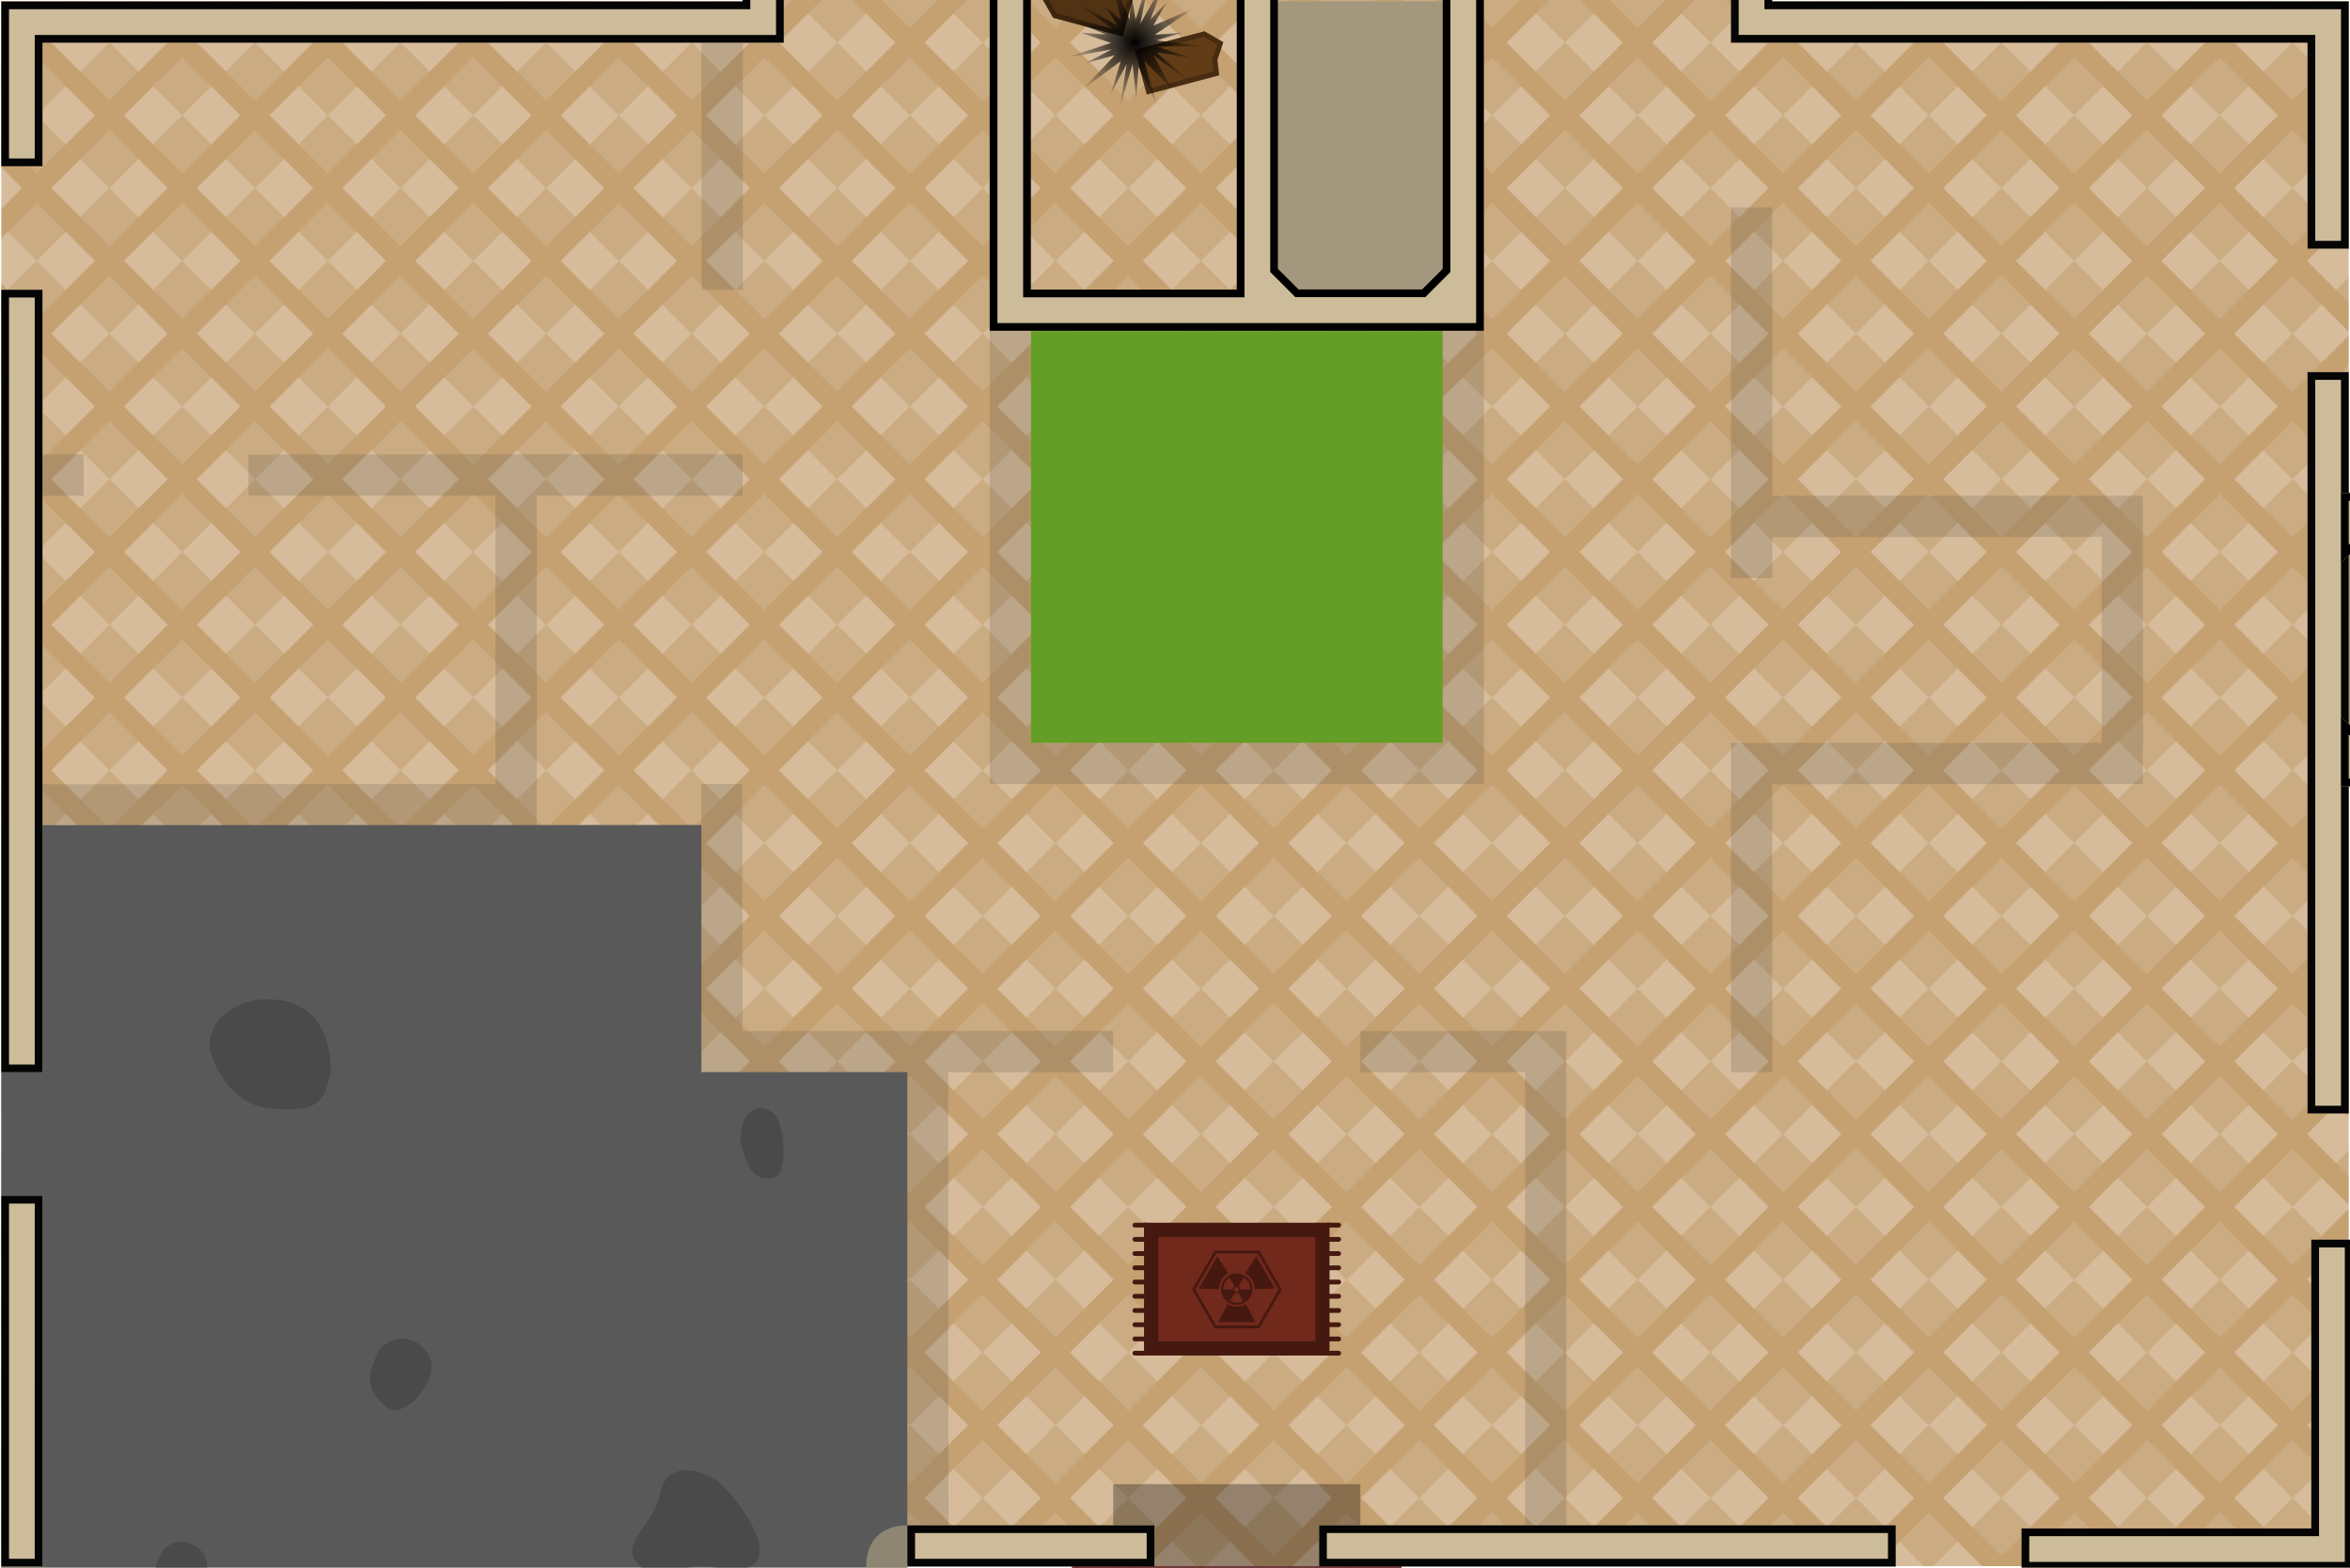 <?xml version="1.0" encoding="UTF-8" standalone="no"?>
<svg
   xmlns:dc="http://purl.org/dc/elements/1.1/"
   xmlns:cc="http://creativecommons.org/ns#"
   xmlns:rdf="http://www.w3.org/1999/02/22-rdf-syntax-ns#"
   xmlns:svg="http://www.w3.org/2000/svg"
   xmlns="http://www.w3.org/2000/svg"
   xmlns:xlink="http://www.w3.org/1999/xlink"
   xmlns:sodipodi="http://sodipodi.sourceforge.net/DTD/sodipodi-0.dtd"
   xmlns:inkscape="http://www.inkscape.org/namespaces/inkscape"
   width="1826"
   height="1218"
   viewBox="0 0 483.129 322.262"
   version="1.1"
   id="svg306"
   sodipodi:docname="map-building-mansion-floor-01b.svg"
   inkscape:version="0.92.2 (5c3e80d, 2017-08-06)">
  <sodipodi:namedview
     pagecolor="#ffffff"
     bordercolor="#666666"
     borderopacity="1"
     objecttolerance="10"
     gridtolerance="10"
     guidetolerance="10"
     inkscape:pageopacity="0"
     inkscape:pageshadow="2"
     inkscape:window-width="1920"
     inkscape:window-height="1017"
     id="namedview308"
     showgrid="true"
     fit-margin-top="1"
     fit-margin-left="1"
     fit-margin-bottom="1"
     fit-margin-right="1"
     inkscape:zoom="0.38628982"
     inkscape:cx="877.08851"
     inkscape:cy="542.92023"
     inkscape:window-x="1912"
     inkscape:window-y="-8"
     inkscape:window-maximized="1"
     inkscape:current-layer="svg306">
    <inkscape:grid
       type="xygrid"
       id="grid1117"
       empspacing="4"
       spacingy="1.058"
       spacingx="1.058"
       originx="0.265"
       originy="-50.535" />
  </sodipodi:namedview>
  <defs
     id="defs190">
    <pattern
       xlink:href="#a"
       id="u"
       patternTransform="rotate(45 -432.309 366.118) scale(.265)" />
    <pattern
       xlink:href="#a"
       id="J"
       patternTransform="rotate(-45 569.666 54.9) scale(.265)" />
    <pattern
       xlink:href="#a"
       id="G"
       patternTransform="rotate(-45 545.831 51.015) scale(.265)" />
    <pattern
       xlink:href="#a"
       id="H"
       patternTransform="rotate(-45 539.006 42.2) scale(.265)" />
    <pattern
       xlink:href="#a"
       id="K"
       patternTransform="rotate(-45 527.946 43.606) scale(.265)" />
    <pattern
       xlink:href="#a"
       id="L"
       patternTransform="rotate(-45 521.12 34.792) scale(.265)" />
    <pattern
       xlink:href="#b"
       id="p"
       patternTransform="rotate(-45 516.54 74.797) scale(.265)" />
    <pattern
       xlink:href="#c"
       id="b"
       patternTransform="rotate(-45 2556.508 -162.94)" />
    <pattern
       xlink:href="#d"
       id="c"
       patternTransform="rotate(-45 516.54 74.797) scale(.265)" />
    <pattern
       xlink:href="#e"
       id="d"
       patternTransform="rotate(-45 2556.508 -162.94)" />
    <pattern
       xlink:href="#f"
       id="e"
       patternTransform="rotate(-45 516.54 74.797) scale(.265)" />
    <pattern
       xlink:href="#g"
       id="f"
       patternTransform="rotate(-45 516.54 74.797) scale(.265)" />
    <pattern
       xlink:href="#h"
       id="g"
       patternTransform="rotate(-45 2556.508 -162.94)" />
    <pattern
       xlink:href="#i"
       id="h"
       patternTransform="rotate(-45 516.54 74.797) scale(.265)" />
    <pattern
       xlink:href="#j"
       id="i"
       patternTransform="rotate(-45 516.54 74.797) scale(.265)" />
    <pattern
       xlink:href="#k"
       id="j"
       patternTransform="rotate(-45 2556.508 -162.94)" />
    <pattern
       xlink:href="#l"
       id="k"
       patternTransform="rotate(-45 516.54 74.797) scale(.265)" />
    <pattern
       xlink:href="#m"
       id="v"
       patternTransform="matrix(0.187,-0.187,0.187,0.187,351.629,355.825)" />
    <pattern
       patternUnits="userSpaceOnUse"
       width="80"
       height="80"
       patternTransform="translate(221.166 361.75) scale(.265)"
       id="m">
      <path
         fill="none"
         stroke-width="3.78"
         d="M0 0h80v80H0z"
         id="path20" />
      <path
         fill="none"
         stroke-width="3.78"
         d="M16 0h64v64H16z"
         id="path22" />
      <path
         d="M0 0h16v64h64v16H0z"
         fill="#c5a071"
         stroke-width="8"
         stroke-opacity=".682"
         id="path24" />
      <path
         fill="#d6bc9b"
         stroke-width="8"
         stroke-opacity=".682"
         d="M16 0h32v32H16z"
         id="path26" />
      <path
         fill="#cbab81"
         stroke-width="8"
         stroke-opacity=".682"
         d="M48 0h32v32H48zM16 32h32v32H16z"
         id="path28" />
      <path
         fill="#d6bc9b"
         stroke-width="8"
         stroke-opacity=".682"
         d="M48 32h32v32H48z"
         id="path30" />
    </pattern>
    <clipPath
       id="w">
      <path
         d="m 19.994,-70.05 v 67.733 h -152.4 V 31.55 h 8.467 V 6.15 h 152.4 v -76.2 z"
         id="path33"
         inkscape:connector-curvature="0"
         style="fill:#a3977d;stroke-width:2.51" />
    </clipPath>
    <clipPath
       id="x">
      <path
         d="m 437.066,99.283 h -8.467 v 152.4 h 8.467 z"
         id="path36"
         inkscape:connector-curvature="0"
         style="fill:#a3977d;stroke-width:3.55" />
    </clipPath>
    <clipPath
       id="y">
      <path
         d="m 1856,1312 v 224 h -224.785 v 32 H 1888 v -256 z"
         id="path39"
         inkscape:connector-curvature="0"
         style="fill:#a3977d;stroke-width:15.554" />
    </clipPath>
    <clipPath
       id="n">
      <path
         d="m 402.14,158.55 h 9.526 v -42.334 h -9.525 z"
         id="path42"
         inkscape:connector-curvature="0"
         style="fill:#a3977d;stroke-width:1.984" />
    </clipPath>
    <clipPath
       id="r">
      <path
         clip-path="url(#n)"
         d="m 402.14,158.55 h 9.526 v -42.334 h -9.525 z"
         id="path45"
         inkscape:connector-curvature="0"
         style="fill:#a3977d;stroke-width:1.984" />
    </clipPath>
    <clipPath
       id="z">
      <path
         d="m -130.2,251.683 h -8.468 v 76.2 h 8.467 z"
         id="path48"
         inkscape:connector-curvature="0"
         style="fill:#a3977d;stroke-width:2.51" />
    </clipPath>
    <clipPath
       id="A">
      <path
         d="m -130.201,65.416 h -8.467 v 160.867 h 8.467 z"
         id="path51"
         inkscape:connector-curvature="0"
         style="fill:#a3977d;stroke-width:3.647" />
    </clipPath>
    <clipPath
       id="B">
      <path
         d="m 259.266,336.35 v -8.467 H 140.732 v 8.467 z"
         id="path54"
         inkscape:connector-curvature="0"
         style="fill:#a3977d;stroke-width:3.131" />
    </clipPath>
    <clipPath
       id="C">
      <path
         d="m 102.309,336.35 v -8.467 h -50.8 v 8.467 z"
         id="path57"
         inkscape:connector-curvature="0"
         style="fill:#a3977d;stroke-width:2.049" />
    </clipPath>
    <clipPath
       id="D">
      <path
         d="m 81.466,-78.517 v 8.467 h 160.866 v 67.733 h 118.534 v 42.333 h 8.466 v -50.8 H 250.8 v -67.733 z"
         id="path60"
         inkscape:connector-curvature="0"
         style="fill:#a3977d;stroke-width:3.24" />
    </clipPath>
    <clipPath
       id="o">
      <path
         d="m 402.14,158.55 h 9.526 v -42.334 h -9.525 z"
         clip-path="url(#n)"
         id="path63"
         inkscape:connector-curvature="0"
         style="fill:#a3977d;stroke-width:1.984" />
    </clipPath>
    <clipPath
       id="E">
      <path
         clip-path="url(#o)"
         d="m 402.14,158.55 h 9.526 v -42.334 h -9.525 z"
         id="path66"
         inkscape:connector-curvature="0"
         style="fill:#a3977d;stroke-width:1.984" />
    </clipPath>
    <pattern
       patternUnits="userSpaceOnUse"
       width="64"
       height="64"
       patternTransform="translate(98.4 387.15) scale(.265)"
       id="l">
      <path
         fill="none"
         stroke-width="1.89"
         d="M0 0h64v64H0z"
         id="path69" />
      <path
         fill="none"
         stroke-width="1.89"
         d="M0 0h64v64H0z"
         id="path71" />
      <path
         fill="#822323"
         stroke-width="4"
         d="M0 0h32v16H0z"
         id="path73" />
      <path
         fill="#822323"
         stroke-width="2.828"
         d="M48 16h16v16H48z"
         id="path75" />
      <path
         fill="#822323"
         stroke-width="4"
         d="M32 32h32v16H32zM16 48h32v16H16z"
         id="path77" />
      <path
         fill="#822323"
         stroke-width="2.828"
         d="M0 16h16v16H0z"
         id="path79" />
      <path
         transform="rotate(90)"
         fill="#822323"
         stroke-width="2.828"
         d="M0-64h16v16H0z"
         id="path81" />
      <path
         transform="rotate(90)"
         fill="#822323"
         stroke-width="4"
         d="M0-48h32v16H0zm16 16h32v16H16zm16 16h32V0H32z"
         id="path83" />
      <path
         transform="rotate(90)"
         fill="#822323"
         stroke-width="2.828"
         d="M48-64h16v16H48z"
         id="path85" />
      <path
         transform="rotate(90)"
         fill-opacity=".354"
         stroke-width="2.666"
         stroke-miterlimit="10"
         d="M14-30h2V0h-2z"
         id="path87" />
      <path
         fill-opacity=".354"
         stroke-width="3.302"
         stroke-miterlimit="10"
         d="M30 0h2v46h-2z"
         id="path89" />
      <path
         transform="rotate(90)"
         fill-opacity=".354"
         stroke-width="1.822"
         stroke-miterlimit="10"
         d="M30-14h2V0h-2z"
         id="path91" />
      <path
         fill-opacity=".354"
         stroke-width="3.373"
         stroke-miterlimit="10"
         d="M14 16h2v48h-2z"
         id="path93" />
      <path
         transform="rotate(90)"
         fill-opacity=".354"
         stroke-width="3.302"
         stroke-miterlimit="10"
         d="M46-62h2v46h-2z"
         id="path95" />
      <path
         transform="rotate(90)"
         fill-opacity=".354"
         stroke-width="2.754"
         stroke-miterlimit="10"
         d="M30-64h2v32h-2z"
         id="path97" />
      <path
         transform="rotate(90)"
         fill-opacity=".354"
         stroke-width="1.947"
         stroke-miterlimit="10"
         d="M14-64h2v16h-2z"
         id="path99" />
      <path
         fill-opacity=".354"
         stroke-width="2.666"
         stroke-miterlimit="10"
         d="M46 0h2v30h-2z"
         id="path101" />
      <path
         fill-opacity=".354"
         stroke-width="1.947"
         stroke-miterlimit="10"
         d="M46 48h2v16h-2z"
         id="path103" />
      <path
         transform="rotate(90)"
         fill-opacity=".354"
         stroke-width="2.666"
         stroke-miterlimit="10"
         d="M62-46h2v30h-2z"
         id="path105" />
      <path
         transform="rotate(90)"
         fill-opacity=".354"
         stroke-width="1.822"
         stroke-miterlimit="10"
         d="M62-14h2V0h-2z"
         id="path107" />
      <path
         fill-opacity=".354"
         stroke-width="1.822"
         stroke-miterlimit="10"
         d="M62 0h2v14h-2z"
         id="path109" />
      <path
         fill-opacity=".354"
         stroke-width="2.754"
         stroke-miterlimit="10"
         d="M62 32h2v32h-2z"
         id="path111" />
    </pattern>
    <clipPath
       id="F">
      <path
         d="m 106.866,327.883 h 33.866 v 8.467 h -33.866 z"
         id="path114"
         inkscape:connector-curvature="0"
         style="fill:url(#i);stroke-width:2.606" />
    </clipPath>
    <clipPath
       id="t">
      <path
         d="m 106.866,327.883 h 33.866 v 16.933 h -33.866 z"
         id="path117"
         inkscape:connector-curvature="0"
         style="fill:url(#f);stroke-width:2.606" />
    </clipPath>
    <clipPath
       id="I">
      <path
         d="m 89.932,327.883 h 67.734 v 19.05 H 89.932 Z"
         id="path120"
         inkscape:connector-curvature="0"
         style="fill:url(#p);stroke-width:2.606" />
    </clipPath>
    <pattern
       patternUnits="userSpaceOnUse"
       width="64"
       height="64"
       patternTransform="translate(132.266 408.61) scale(.265)"
       id="a">
      <path
         fill="none"
         stroke-width="3.78"
         d="M0 0h64v64H0z"
         id="path123" />
      <path
         fill="none"
         stroke-width="1.89"
         d="M0 0h64v64H0z"
         id="path125" />
      <path
         fill="none"
         stroke-width="1.89"
         d="M0 0h64v64H0z"
         id="path127" />
      <path
         fill="#822323"
         stroke-width="11.314"
         d="M0 0h64v64H0z"
         id="path129" />
      <path
         transform="rotate(90)"
         fill-opacity=".354"
         stroke-width="2.666"
         stroke-miterlimit="10"
         d="M14-30h2V0h-2z"
         id="path131" />
      <path
         fill-opacity=".354"
         stroke-width="3.302"
         stroke-miterlimit="10"
         d="M30 0h2v46h-2z"
         id="path133" />
      <path
         transform="rotate(90)"
         fill-opacity=".354"
         stroke-width="1.822"
         stroke-miterlimit="10"
         d="M30-14h2V0h-2z"
         id="path135" />
      <path
         fill-opacity=".354"
         stroke-width="3.373"
         stroke-miterlimit="10"
         d="M14 16h2v48h-2z"
         id="path137" />
      <path
         transform="rotate(90)"
         fill-opacity=".354"
         stroke-width="3.302"
         stroke-miterlimit="10"
         d="M46-62h2v46h-2z"
         id="path139" />
      <path
         transform="rotate(90)"
         fill-opacity=".354"
         stroke-width="2.754"
         stroke-miterlimit="10"
         d="M30-64h2v32h-2z"
         id="path141" />
      <path
         transform="rotate(90)"
         fill-opacity=".354"
         stroke-width="1.947"
         stroke-miterlimit="10"
         d="M14-64h2v16h-2z"
         id="path143" />
      <path
         fill-opacity=".354"
         stroke-width="2.666"
         stroke-miterlimit="10"
         d="M46 0h2v30h-2z"
         id="path145" />
      <path
         fill-opacity=".354"
         stroke-width="1.947"
         stroke-miterlimit="10"
         d="M46 48h2v16h-2z"
         id="path147" />
      <path
         transform="rotate(90)"
         fill-opacity=".354"
         stroke-width="2.666"
         stroke-miterlimit="10"
         d="M62-46h2v30h-2z"
         id="path149" />
      <path
         transform="rotate(90)"
         fill-opacity=".354"
         stroke-width="1.822"
         stroke-miterlimit="10"
         d="M62-14h2V0h-2z"
         id="path151" />
      <path
         fill-opacity=".354"
         stroke-width="1.822"
         stroke-miterlimit="10"
         d="M62 0h2v14h-2z"
         id="path153" />
      <path
         fill-opacity=".354"
         stroke-width="2.754"
         stroke-miterlimit="10"
         d="M62 32h2v32h-2z"
         id="path155" />
    </pattern>
    <radialGradient
       xlink:href="#q"
       id="N"
       cx="7.457"
       cy="10.606"
       fx="7.457"
       fy="10.606"
       r="18.477"
       gradientTransform="matrix(2.119,0,0,2.057,25.08,234.926)"
       gradientUnits="userSpaceOnUse" />
    <linearGradient
       id="q">
      <stop
         offset="0"
         id="stop159" />
      <stop
         offset="1"
         stop-color="#080808"
         stop-opacity=".052"
         id="stop161" />
    </linearGradient>
    <filter
       id="O"
       style="color-interpolation-filters:sRGB">
      <feColorMatrix
         in="SourceGraphic"
         values="1 0 0 0 0 0 1 0 0 0 0 0 1 0 0 -0.212 -0.715 -0.072 1 0"
         result="colormatrix"
         id="feColorMatrix164" />
      <feComposite
         in="SourceGraphic"
         in2="colormatrix"
         operator="arithmetic"
         k2="1"
         result="composite"
         id="feComposite166"
         k1="0"
         k3="0"
         k4="0" />
      <feGaussianBlur
         stdDeviation="1.62 0.01"
         result="blur1"
         id="feGaussianBlur168" />
      <feGaussianBlur
         in="composite"
         stdDeviation="0.01 1.57"
         result="blur2"
         id="feGaussianBlur170" />
      <feBlend
         in="blur2"
         in2="blur1"
         mode="darken"
         result="blend"
         id="feBlend172" />
    </filter>
    <clipPath
       id="M">
      <path
         d="m -10.132,-48.59 -0.477,3.175 -2.117,3.175 3.175,3.175 14.817,0.038 v -9.525 z"
         id="path175"
         inkscape:connector-curvature="0"
         style="fill:#a3977d;stroke-width:1.403" />
    </clipPath>
    <clipPath
       id="P">
      <path
         d="m 85.7,-88.788 v 76.2 h 101.6 v -76.2 h -8.468 v 63.462 l -4.233,4.233 h -25.4 l -4.233,-4.233 v -63.462 h -8.467 v 67.733 H 94.166 v -67.733 z"
         id="path178"
         inkscape:connector-curvature="0"
         style="fill:#a3977d;stroke-width:5.144" />
    </clipPath>
    <clipPath
       id="Q">
      <path
         d="m -45.534,209.35 29.33,16.933 v 33.867 l -29.33,16.933 -29.33,-16.933 v -33.867 z"
         id="path181"
         inkscape:connector-curvature="0"
         style="fill-opacity:0.506;stroke:#ffffff;stroke-width:2.117;stroke-opacity:0.502" />
    </clipPath>
    <clipPath
       id="s">
      <path
         d="m 402.14,158.55 h 9.526 v -42.334 h -9.525 z"
         clip-path="url(#n)"
         id="path184"
         inkscape:connector-curvature="0"
         style="fill:#a3977d;stroke-width:1.984" />
    </clipPath>
    <clipPath
       id="R">
      <path
         d="m 369.332,26.022 h -8.466 v 60.854 h 14.287 l -5.82,-6.35 z"
         id="path187"
         inkscape:connector-curvature="0"
         style="fill:#655c47;stroke-width:2.243" />
    </clipPath>
  </defs>
  <path
     clip-path="url(#r)"
     d="m 402.14,158.55 h 9.526 v -42.334 h -9.525 z"
     transform="matrix(1,0,0,1.325,122,-50.534)"
     id="path192"
     inkscape:connector-curvature="0"
     style="fill:#646464" />
  <path
     transform="matrix(1,0,0,1.325,96.602,-50.534)"
     clip-path="url(#s)"
     d="m 402.14,158.55 h 9.526 v -42.334 h -9.525 z"
     id="path194"
     inkscape:connector-curvature="0"
     style="fill:#464646;stroke:#000000;stroke-width:1.839;stroke-opacity:0.706" />
  <path
     d="m 402.14,158.55 h 9.526 v -42.334 h -9.525 z"
     clip-path="url(#s)"
     transform="matrix(1,0,0,1.325,105.068,-50.534)"
     id="path196"
     inkscape:connector-curvature="0"
     style="fill:#505050;stroke:#000000;stroke-width:1.839;stroke-opacity:0.706" />
  <path
     transform="matrix(1,0,0,1.325,113.535,-50.534)"
     clip-path="url(#s)"
     d="m 402.14,158.55 h 9.526 v -42.334 h -9.525 z"
     id="path198"
     inkscape:connector-curvature="0"
     style="fill:#5a5a5a;stroke:#000000;stroke-width:1.839;stroke-opacity:0.706" />
  <path
     d="m 402.14,158.55 h 9.526 v -42.334 h -9.525 z"
     clip-path="url(#s)"
     transform="matrix(1,0,0,1.325,88.135,-50.534)"
     id="path200"
     inkscape:connector-curvature="0"
     style="fill:#3c3c3c;stroke:#000000;stroke-width:1.839;stroke-opacity:0.706" />
  <path
     d="m 402.14,158.55 h 9.526 v -42.334 h -9.525 z"
     clip-path="url(#s)"
     transform="matrix(1,0,0,1.325,79.668,-50.534)"
     id="path202"
     inkscape:connector-curvature="0"
     style="fill:#323232;stroke:#000000;stroke-width:1.839;stroke-opacity:0.706" />
  <path
     transform="matrix(1,0,0,1.325,79.668,-50.534)"
     clip-path="url(#s)"
     d="m 402.14,158.55 h 9.526 v -42.334 h -9.525 z"
     id="path204"
     inkscape:connector-curvature="0"
     style="fill:#323232;stroke:#000000;stroke-width:1.839;stroke-opacity:0.706" />
  <path
     transform="rotate(-180,150.932,130.755)"
     d="m 106.866,327.883 h 33.866 v 16.933 h -33.866 z"
     clip-path="url(#t)"
     id="path206"
     inkscape:connector-curvature="0"
     style="fill:url(#u);stroke:#491414;stroke-width:2.117" />
  <path
     d="M 0.266,0.23 V 321.962 H 482.866 V 0.23 h -118.535 V -67.504 h -211.666 V 0.23 Z"
     id="path208"
     inkscape:connector-curvature="0"
     style="fill:url(#v)" />
  <path
     d="m 305.065,68.036 h -8.525 l 0.058,84.667 h -84.666 V 68.036 h -8.467 v 93.133 h 101.6 z"
     id="path210"
     inkscape:connector-curvature="0"
     style="fill:#535147;fill-opacity:0.196" />
  <path
     d="m 228.865,305.103 h 50.8 v 16.933 h -50.8 z m -76.2,-372.533 h 50.8 v 16.933 h -50.8 z"
     id="path212"
     inkscape:connector-curvature="0"
     style="fill-opacity:0.305" />
  <path
     d="m 211.932,68.036 h 84.667 v 84.667 h -84.667 z"
     id="path214"
     inkscape:connector-curvature="0"
     style="fill:#659e26" />
  <path
     d="m 0.265,169.636 143.933,-0.038 v 50.8 h 42.334 v 127.038 c 0,5.292 -3.175,8.467 -8.467,8.467 H 8.732 c -5.292,0 -8.467,-3.175 -8.467,-8.467 z"
     id="path216"
     inkscape:connector-curvature="0"
     style="fill:#595959" />
  <path
     d="m 186.532,313.569 c -5.292,0 -8.467,3.175 -8.467,8.467 v 25.4 H 8.732 v -25.4 H 0.265 v 25.4 c 0,5.292 3.175,8.467 8.467,8.467 H 178.065 c 5.292,0 8.467,-3.175 8.467,-8.467 z"
     id="path218"
     inkscape:connector-curvature="0"
     style="fill:#a3977d;fill-opacity:0.718" />
  <path
     d="m 78.082,277.398 c 2.357,-2.731 5.674,-2.723 8.032,-1.083 2.46,1.878 4.834,5.81 -1.182,11.854 -3.82,2.785 -4.959,2.072 -7.81,-1.313 -1.857,-2.555 -0.932,-6.138 0.96,-9.458 z m -34.954,-61.44 c -0.528,-5.81 4.166,-9.588 9.807,-10.409 6.125,-0.664 15.024,1.116 15.063,14.887 -1.46,7.542 -4.075,8.027 -12.875,7.417 -6.227,-0.795 -9.98,-5.944 -11.995,-11.894 z m -9.714,102.885 c 2.035,-2.363 4.9,-2.356 6.937,-0.938 2.124,1.626 4.174,5.027 -1.021,10.255 -3.3,2.408 -4.283,1.791 -6.744,-1.137 -1.604,-2.209 -0.805,-5.31 0.828,-8.18 z m 118.851,-84.33 c -0.188,-3.707 1.485,-6.118 3.496,-6.642 2.184,-0.423 5.357,0.712 5.37,9.498 -0.52,4.812 -1.452,5.122 -4.59,4.732 -2.22,-0.507 -3.558,-3.792 -4.276,-7.588 z m -16.384,71.951 c 1.523,-6.262 8.43,-4.398 11.933,-1.75 5.57,5.07 15.67,20.119 -0.033,17.661 -9.25,-1.735 -12.92,4.024 -17.154,-1.442 -2.76,-4.124 3.72,-7.197 5.254,-14.47 z"
     id="path220"
     inkscape:connector-curvature="0"
     style="fill:#424242;fill-opacity:0.631" />
  <path
     d="m 19.994,-70.05 v 67.733 h -152.4 V 31.55 h 8.467 V 6.15 h 152.4 v -76.2 z"
     clip-path="url(#w)"
     transform="translate(132.671,2.62)"
     id="path222"
     inkscape:connector-curvature="0"
     style="fill:#ccbc9a;stroke:#050505;stroke-width:3.175" />
  <path
     clip-path="url(#x)"
     d="m 437.066,99.283 h -8.467 v 152.4 h 8.467 z"
     transform="translate(45.799,-22.78)"
     id="path224"
     inkscape:connector-curvature="0"
     style="fill:#ccbc9a;stroke:#050505;stroke-width:3.175" />
  <path
     transform="matrix(0.265,0,0,0.265,-16.668,-92.831)"
     d="m 1856,1312 v 224 h -224.785 v 32 H 1888 v -256 z"
     clip-path="url(#y)"
     id="path226"
     inkscape:connector-curvature="0"
     style="fill:#ccbc9a;stroke:#050505;stroke-width:12" />
  <path
     d="m -130.2,251.683 h -8.468 v 76.2 h 8.467 z"
     clip-path="url(#z)"
     transform="translate(138.933,-5.847)"
     id="path228"
     inkscape:connector-curvature="0"
     style="fill:#ccbc9a;stroke:#050505;stroke-width:3.175" />
  <path
     d="m -130.201,65.416 h -8.467 v 160.867 h 8.467 z"
     clip-path="url(#A)"
     transform="translate(138.933,-5.847)"
     id="path230"
     inkscape:connector-curvature="0"
     style="fill:#ccbc9a;stroke:#050505;stroke-width:3.175" />
  <path
     clip-path="url(#B)"
     d="m 259.266,336.35 v -8.467 H 140.732 v 8.467 z"
     transform="translate(130.466,-14.314)"
     id="path232"
     inkscape:connector-curvature="0"
     style="fill:#ccbc9a;stroke:#050505;stroke-width:3.175" />
  <path
     d="m 152.723,8.769 h -8.525 l 0.059,50.8 h 8.466 z m -0.058,93.134 v -8.526 l -101.6,0.059 v 8.467 z m -42.333,67.791 v -8.525 l -101.6,0.059 v 8.466 z m -8.467,-8.525 h 8.525 l -0.058,-59.266 h -8.467 z m 42.275,59.267 h 8.525 l -0.058,-59.267 h -8.467 z"
     id="path234"
     inkscape:connector-curvature="0"
     style="fill:#535147;fill-opacity:0.196" />
  <path
     d="m 228.865,220.436 v -8.525 l -76.2,0.058 v 8.467 z m -42.392,93.133 h 8.525 l -0.058,-93.133 h -8.467 z m 127.059,0 h 8.525 l -0.059,-101.6 h -8.466 z"
     id="path236"
     inkscape:connector-curvature="0"
     style="fill:#535147;fill-opacity:0.196" />
  <path
     d="m 313.532,220.436 v -8.525 l -33.867,0.058 v 8.467 z m 42.333,0 h 8.525 l -0.058,-67.733 h -8.467 z"
     id="path238"
     inkscape:connector-curvature="0"
     style="fill:#535147;fill-opacity:0.196" />
  <path
     d="m 364.332,152.703 v 8.525 l 76.2,-0.059 v -8.466 z m 0.052,-50.8 v 8.525 l 76.148,-0.059 v -8.466 z"
     id="path240"
     inkscape:connector-curvature="0"
     style="fill:#535147;fill-opacity:0.196" />
  <path
     d="m 432.065,152.703 h 8.525 l -0.058,-42.328 h -8.467 z m -76.2,-33.867 h 8.525 l -0.058,-76.2 h -8.467 z"
     id="path242"
     inkscape:connector-curvature="0"
     style="fill:#535147;fill-opacity:0.196" />
  <path
     d="m 102.309,336.35 v -8.467 h -50.8 v 8.467 z"
     clip-path="url(#C)"
     transform="translate(135.023,-14.314)"
     id="path244"
     inkscape:connector-curvature="0"
     style="fill:#ccbc9a;stroke:#050505;stroke-width:3.175" />
  <path
     clip-path="url(#D)"
     d="m 81.466,-78.517 v 8.467 h 160.866 v 67.733 h 118.534 v 42.333 h 8.466 v -50.8 H 250.8 v -67.733 z"
     transform="translate(113.533,11.086)"
     id="path246"
     inkscape:connector-curvature="0"
     style="fill:#ccbc9a;stroke:#050505;stroke-width:3.175" />
  <path
     d="m 17.198,101.903 v -8.526 l -8.466,0.059 v 8.467 z"
     id="path248"
     inkscape:connector-curvature="0"
     style="fill:#535147;fill-opacity:0.196" />
  <path
     d="m 402.14,158.55 h 9.526 v -42.334 h -9.525 z"
     clip-path="url(#E)"
     transform="matrix(0,-1,0.975,0,146.245,420.436)"
     id="path250"
     inkscape:connector-curvature="0"
     style="fill:#884a18;stroke:#000000;stroke-width:2.144;stroke-opacity:0.706" />
  <path
     transform="matrix(0,-1,0.975,0,146.245,428.903)"
     clip-path="url(#E)"
     d="m 402.14,158.55 h 9.526 v -42.334 h -9.525 z"
     id="path252"
     inkscape:connector-curvature="0"
     style="fill:#774115;stroke:#000000;stroke-width:2.144;stroke-opacity:0.706" />
  <path
     d="m 402.14,158.55 h 9.526 v -42.334 h -9.525 z"
     clip-path="url(#E)"
     transform="matrix(0,-1,0.975,0,146.245,437.37)"
     id="path254"
     inkscape:connector-curvature="0"
     style="fill:#663812;stroke:#000000;stroke-width:2.144;stroke-opacity:0.706" />
  <path
     transform="matrix(0,-1,0.975,0,146.245,445.836)"
     clip-path="url(#E)"
     d="m 402.14,158.55 h 9.526 v -42.334 h -9.525 z"
     id="path256"
     inkscape:connector-curvature="0"
     style="fill:#552f0f;stroke:#000000;stroke-width:2.144;stroke-opacity:0.706" />
  <path
     d="m 402.14,158.55 h 9.526 v -42.334 h -9.525 z"
     clip-path="url(#E)"
     transform="matrix(0,-1,0.975,0,146.245,454.303)"
     id="path258"
     inkscape:connector-curvature="0"
     style="fill:#44250c;stroke:#000000;stroke-width:2.144;stroke-opacity:0.706" />
  <path
     transform="matrix(0,-1,0.975,0,146.245,462.77)"
     clip-path="url(#E)"
     d="m 402.14,158.55 h 9.526 v -42.334 h -9.525 z"
     id="path260"
     inkscape:connector-curvature="0"
     style="fill:#331c09;stroke:#000000;stroke-width:2.144;stroke-opacity:0.706" />
  <path
     transform="translate(130.465,12.145)"
     clip-path="url(#F)"
     d="m 106.866,327.883 h 33.866 v 8.467 h -33.866 z"
     id="path262"
     inkscape:connector-curvature="0"
     style="fill:url(#G);stroke:#491414;stroke-width:2.117" />
  <path
     d="m 106.866,327.883 h 33.866 v 8.467 h -33.866 z"
     clip-path="url(#F)"
     transform="translate(130.465,19.553)"
     id="path264"
     inkscape:connector-curvature="0"
     style="fill:url(#H);stroke:#491414;stroke-width:2.117" />
  <path
     d="m 89.932,327.883 h 67.734 v 19.05 H 89.932 Z"
     clip-path="url(#I)"
     transform="translate(130.466,-5.847)"
     id="path266"
     inkscape:connector-curvature="0"
     style="fill:url(#J);stroke:#491414;stroke-width:2.117" />
  <path
     d="m 221.457,323.095 h 65.617 v 16.933 h -65.617 z"
     id="path268"
     inkscape:connector-curvature="0"
     style="fill-opacity:0.353" />
  <path
     transform="translate(130.466,26.961)"
     clip-path="url(#F)"
     d="m 106.866,327.883 h 33.866 v 8.467 h -33.866 z"
     id="path270"
     inkscape:connector-curvature="0"
     style="fill:url(#K);stroke:#491414;stroke-width:2.117" />
  <path
     d="m 106.866,327.883 h 33.866 v 8.467 h -33.866 z"
     clip-path="url(#F)"
     transform="translate(130.465,34.37)"
     id="path272"
     inkscape:connector-curvature="0"
     style="fill:url(#L);stroke:#491414;stroke-width:2.117" />
  <path
     d="m 238.39,348.495 h 31.75 v 6.35 h -31.75 z"
     id="path274"
     inkscape:connector-curvature="0"
     style="fill-opacity:0.196" />
  <path
     d="m 238.39,341.086 h 31.75 v 6.35 h -31.75 z"
     id="path276"
     inkscape:connector-curvature="0"
     style="fill-opacity:0.275" />
  <path
     d="m 238.39,355.903 h 31.75 v 6.35 h -31.75 z"
     id="path278"
     inkscape:connector-curvature="0"
     style="fill-opacity:0.118" />
  <path
     clip-path="url(#M)"
     d="m -10.132,-48.59 -0.477,3.175 -2.117,3.175 3.175,3.175 14.817,0.038 v -9.525 z"
     transform="rotate(15,-58.752,840.85)"
     id="path280"
     inkscape:connector-curvature="0"
     style="fill:#513213;stroke:#000000;stroke-width:2.117;stroke-opacity:0.258" />
  <path
     transform="rotate(165,116.038,0.61)"
     d="m -10.132,-48.59 -0.477,3.175 -2.117,3.175 3.175,3.175 14.817,0.038 v -9.525 z"
     clip-path="url(#M)"
     id="path282"
     inkscape:connector-curvature="0"
     style="fill:#613c17;stroke:#000000;stroke-width:2.117;stroke-opacity:0.268" />
  <path
     d="m 61.281,282.344 -15.094,-15.157 6.682,23.643 -9.957,-20.369 -1.255,17.49 -2.02,-19.127 -7.036,23.888 3.762,-23.888 -8.723,16.323 5.448,-17.96 -21.3,15.786 18.025,-19.061 -16.19,4.414 14.553,-7.689 -24.709,4.476 24.173,-8 -16.82,-5.607 14.081,0.944 -22.388,-9.052 25.663,5.778 -19.156,-14.071 22.432,12.433 -6.614,-10.05 8.251,6.775 -5.597,-25.297 10.508,25.297 0.853,-15.185 2.421,15.185 8.22,-25.525 -5.646,27.891 14.106,-24.924 -8.493,22.558 9.016,-9.578 -7.379,12.853 22.153,-9.47 -21.362,14.545 14.998,-1.107 -14.151,4.219 27.3,3.26 -27.3,0.015 19.758,6.523 -19.758,-3.248 20.152,17.686 -21.79,-16.049 z"
     transform="matrix(0.372,0,0,0.372,218.103,-86.825)"
     id="path284"
     inkscape:connector-curvature="0"
     style="fill:url(#N);filter:url(#O)" />
  <path
     transform="matrix(0,-1,0.975,0,146.245,411.932)"
     clip-path="url(#E)"
     d="m 402.14,158.55 h 9.526 v -42.334 h -9.525 z"
     id="path286"
     inkscape:connector-curvature="0"
     style="fill:#ab5d1d;stroke:#000000;stroke-width:2.144;stroke-opacity:0.706" />
  <path
     transform="translate(117.765,80.586)"
     clip-path="url(#P)"
     d="m 85.7,-88.788 v 76.2 h 101.6 v -76.2 h -8.468 v 63.462 l -4.233,4.233 h -25.4 l -4.233,-4.233 v -63.462 h -8.467 v 67.733 H 94.166 v -67.733 z"
     id="path288"
     inkscape:connector-curvature="0"
     style="fill:#ccbc9a;stroke:#000000;stroke-width:3.175" />
  <path
     d="m 236.045,278.177 a 0.487,0.487 0 0 1 -0.487,0.487 h -2.24 a 0.487,0.487 0 0 1 0,-0.974 h 2.24 c 0.269,0 0.487,0.218 0.487,0.487 z m 0,-5.849 a 0.487,0.487 0 0 1 -0.487,0.486 h -2.24 a 0.487,0.487 0 0 1 0,-0.974 h 2.24 c 0.269,0 0.487,0.218 0.487,0.487 z m 0,-5.85 a 0.488,0.488 0 0 1 -0.487,0.487 h -2.24 a 0.487,0.487 0 0 1 0,-0.975 h 2.24 c 0.269,0 0.487,0.218 0.487,0.487 z m 0,-5.85 a 0.487,0.487 0 0 1 -0.487,0.487 h -2.24 a 0.487,0.487 0 1 1 0,-0.975 h 2.24 c 0.269,0 0.487,0.218 0.487,0.488 z m 0,-5.85 c 0,0.27 -0.218,0.487 -0.487,0.487 h -2.24 a 0.487,0.487 0 1 1 0,-0.974 h 2.24 c 0.269,0 0.487,0.218 0.487,0.487 z m 0,20.474 c 0,0.27 -0.218,0.487 -0.487,0.487 h -2.24 a 0.487,0.487 0 0 1 0,-0.974 h 2.24 c 0.269,0 0.487,0.218 0.487,0.487 z m 0,-5.85 c 0,0.27 -0.218,0.488 -0.487,0.488 h -2.24 a 0.487,0.487 0 0 1 0,-0.975 h 2.24 c 0.269,0 0.487,0.218 0.487,0.487 z m 0,-5.85 c 0,0.27 -0.218,0.488 -0.487,0.488 h -2.24 a 0.487,0.487 0 1 1 0,-0.975 h 2.24 c 0.269,0 0.487,0.218 0.487,0.487 z m 0,-5.849 a 0.487,0.487 0 0 1 -0.487,0.487 h -2.24 a 0.487,0.487 0 1 1 0,-0.974 h 2.24 c 0.269,0 0.487,0.218 0.487,0.487 z m 0,-5.85 c 0,0.27 -0.218,0.487 -0.487,0.487 h -2.24 a 0.487,0.487 0 1 1 0,-0.974 h 2.24 c 0.269,0 0.487,0.218 0.487,0.487 z m 39.654,26.324 a 0.487,0.487 0 0 1 -0.487,0.487 h -2.24 a 0.487,0.487 0 0 1 0,-0.974 h 2.24 c 0.27,0 0.487,0.218 0.487,0.487 z m 0,-5.849 a 0.487,0.487 0 0 1 -0.487,0.486 h -2.24 a 0.487,0.487 0 0 1 0,-0.974 h 2.24 c 0.27,0 0.487,0.218 0.487,0.487 z m 0,-5.85 a 0.488,0.488 0 0 1 -0.487,0.487 h -2.24 a 0.487,0.487 0 0 1 0,-0.975 h 2.24 c 0.27,0 0.487,0.218 0.487,0.487 z m 0,-5.85 a 0.487,0.487 0 0 1 -0.487,0.487 h -2.24 a 0.487,0.487 0 1 1 0,-0.975 h 2.24 c 0.27,0 0.487,0.218 0.487,0.488 z m 0,-5.85 c 0,0.27 -0.218,0.487 -0.487,0.487 h -2.24 a 0.487,0.487 0 1 1 0,-0.974 h 2.24 c 0.27,0 0.487,0.218 0.487,0.487 z m 0,20.474 c 0,0.27 -0.218,0.487 -0.487,0.487 h -2.24 a 0.487,0.487 0 0 1 0,-0.974 h 2.24 c 0.27,0 0.487,0.218 0.487,0.487 z m 0,-5.85 c 0,0.27 -0.218,0.488 -0.487,0.488 h -2.24 a 0.487,0.487 0 0 1 0,-0.975 h 2.24 c 0.27,0 0.487,0.218 0.487,0.487 z m 0,-5.85 c 0,0.27 -0.218,0.488 -0.487,0.488 h -2.24 a 0.487,0.487 0 1 1 0,-0.975 h 2.24 c 0.27,0 0.487,0.218 0.487,0.487 z m 0,-5.849 a 0.487,0.487 0 0 1 -0.487,0.487 h -2.24 a 0.487,0.487 0 1 1 0,-0.974 h 2.24 c 0.27,0 0.487,0.218 0.487,0.487 z m 0,-5.85 c 0,0.27 -0.218,0.487 -0.487,0.487 h -2.24 a 0.487,0.487 0 1 1 0,-0.974 h 2.24 c 0.27,0 0.487,0.218 0.487,0.487 z"
     id="path290"
     inkscape:connector-curvature="0"
     style="fill:#451810" />
  <path
     d="m 235.197,278.664 v -27.298 h 38.136 v 27.298 z"
     id="path292"
     inkscape:connector-curvature="0"
     style="fill:#451810" />
  <path
     d="m 238.121,275.74 v -21.45 h 32.288 v 21.45 z"
     id="path294"
     inkscape:connector-curvature="0"
     style="fill:#70291b" />
  <path
     clip-path="url(#Q)"
     d="m -45.534,209.35 29.33,16.933 v 33.867 l -29.33,16.933 -29.33,-16.933 v -33.867 z"
     transform="matrix(-0.235,-0.136,0.136,-0.235,210.524,316.049)"
     id="path296"
     inkscape:connector-curvature="0"
     style="fill:none;stroke:#451810;stroke-width:4.011" />
  <path
     d="m 246.462,264.862 4.145,0.176 a 3.66,3.66 0 0 1 -0.003,-0.074 3.66,3.66 0 0 1 1.897,-3.204 l -2.226,-3.502 z m 11.793,-6.604 -2.225,3.5 a 3.66,3.66 0 0 1 0.066,0.035 3.66,3.66 0 0 1 1.825,3.245 l 4.147,-0.176 z m -0.177,13.514 -1.92,-3.677 a 3.66,3.66 0 0 1 -0.062,0.04 3.66,3.66 0 0 1 -3.724,-0.042 l -1.92,3.68 z"
     id="path298"
     inkscape:connector-curvature="0"
     style="fill:#451810" />
  <path
     d="m 254.265,261.805 a 3.21,3.21 0 0 0 -3.21,3.21 3.21,3.21 0 0 0 3.21,3.21 3.21,3.21 0 0 0 3.21,-3.21 3.21,3.21 0 0 0 -3.21,-3.21 z m 1.408,0.793 c 0.907,0.53 1.4,1.496 1.376,2.478 h -2.081 a 0.765,0.765 0 0 0 -0.367,-0.614 z m -2.877,0.034 1.045,1.812 a 0.758,0.758 0 0 0 -0.398,0.632 h -1.962 a 2.772,2.772 0 0 1 0.365,-1.467 c 0.23,-0.4 0.557,-0.735 0.95,-0.977 z m 1.41,1.98 a 0.5,0.5 0 0 1 0.434,0.754 0.5,0.5 0 0 1 -0.686,0.184 0.5,0.5 0 0 1 -0.184,-0.686 0.5,0.5 0 0 1 0.437,-0.251 z m 0.396,1.156 0.975,1.69 c -0.427,0.227 -0.906,0.35 -1.391,0.337 a 2.756,2.756 0 0 1 -1.301,-0.365 l 0.954,-1.644 a 0.766,0.766 0 0 0 0.763,-0.018 z"
     id="path300"
     inkscape:connector-curvature="0"
     style="fill:#451810" />
  <path
     clip-path="url(#R)"
     d="m 369.332,26.022 h -8.466 v 60.854 h 14.287 l -5.82,-6.35 z"
     transform="rotate(90,413.842,154.311)"
     id="path302"
     inkscape:connector-curvature="0"
     style="fill:#ccbc9a;stroke:#000000;stroke-width:3.175" />
  <path
     transform="matrix(0,-1,-1,0,568.154,522.526)"
     d="m 369.332,26.022 h -8.466 v 60.854 h 14.287 l -5.82,-6.35 z"
     clip-path="url(#R)"
     id="path304"
     inkscape:connector-curvature="0"
     style="fill:#ccbc9a;stroke:#000000;stroke-width:3.175" />
</svg>
